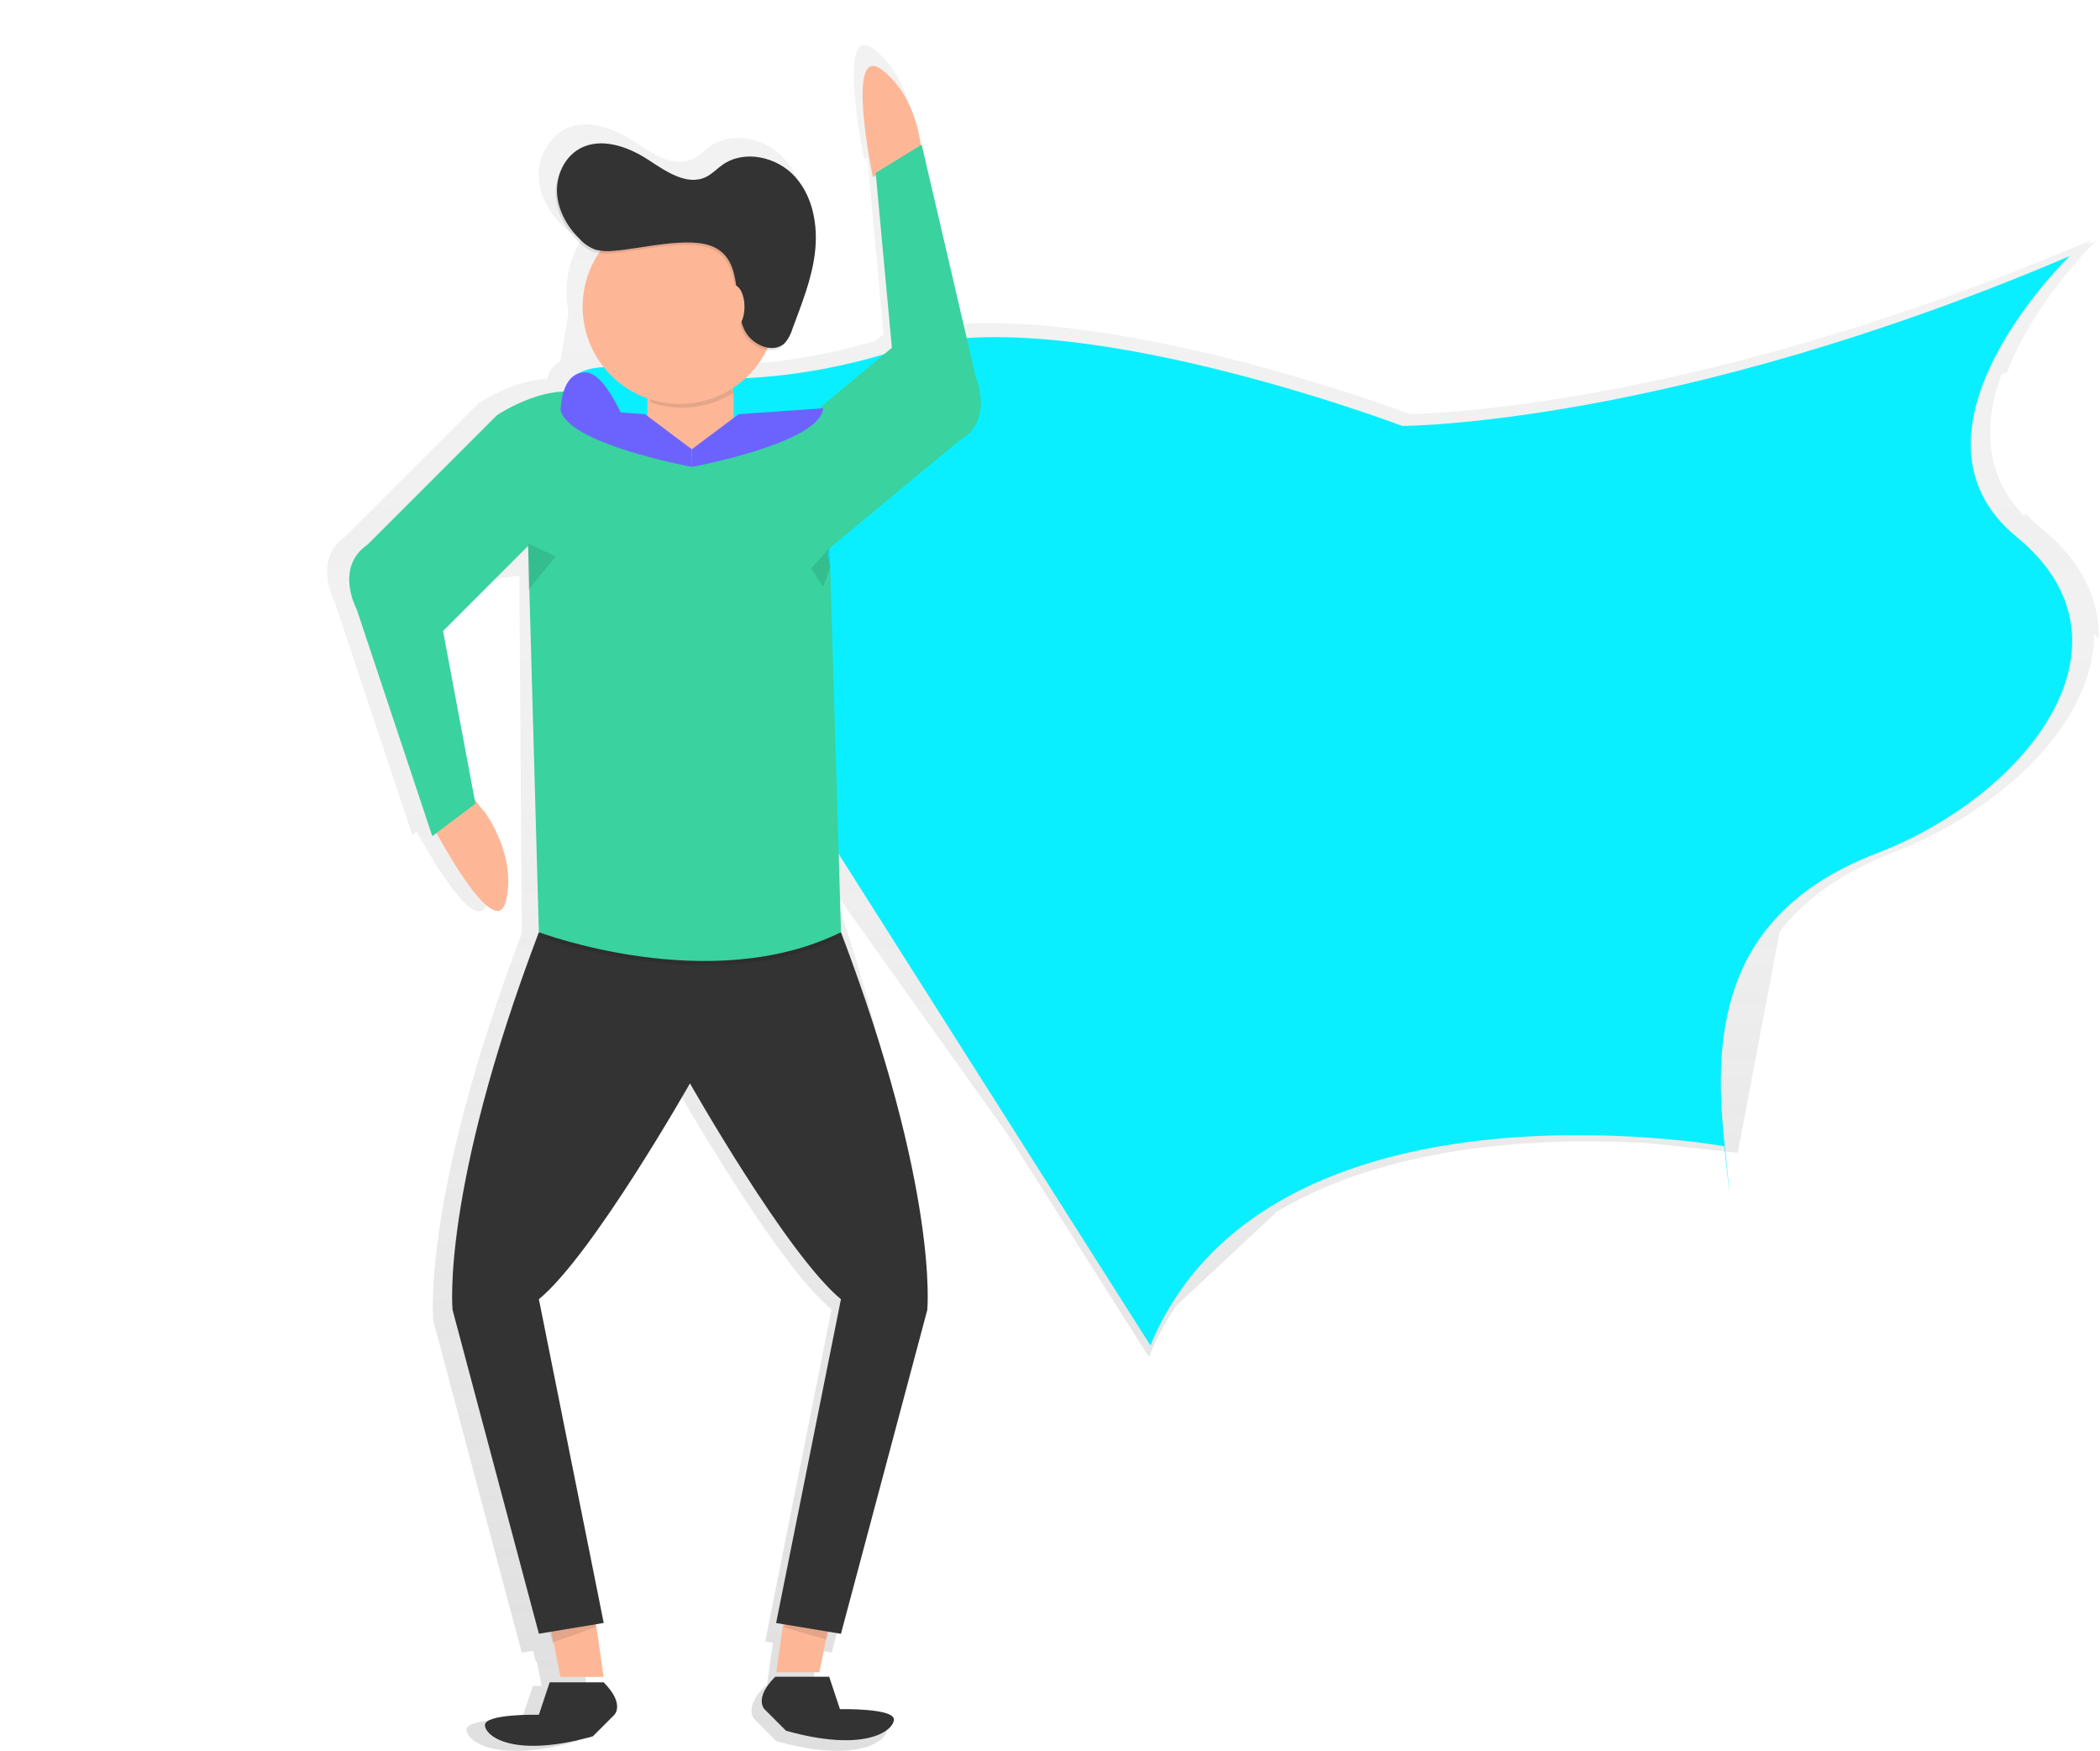 <svg width="607" height="506" viewBox="0 0 607 506" fill="none" xmlns="http://www.w3.org/2000/svg">
<g id="super-hero-man-edited 1" clip-path="url(#clip0)">
<g id="super-hero-man 1">
<path id="Vector" d="M590.249 152.841C588.467 151.391 586.802 149.802 585.27 148.089C585.27 148.497 585.27 148.906 585.27 149.314C573.11 136.906 573.538 121.875 578.517 108.162L580.163 107.553C587.98 86.887 605.896 69.554 605.896 69.554L603.219 70.678C604.049 69.822 604.524 69.34 604.524 69.34C493.43 116.729 416.133 119.493 407.513 119.653C402.199 117.646 358.418 101.704 316.062 95.761C302.737 93.827 289.506 92.857 277.62 93.606L264.276 36.313L264.022 36.467C263.399 31.555 261.09 20.86 252.644 14.228C241.368 5.421 249.767 45.943 249.767 45.943L250.69 45.508L255.415 96.531L253.113 98.459C239.763 102.438 225.987 104.812 212.075 105.532C214.64 103.16 216.754 100.341 218.313 97.214C219.209 97.398 220.136 97.359 221.013 97.099C221.89 96.838 222.689 96.365 223.339 95.721C223.777 95.26 224.148 94.74 224.443 94.175C225.057 93.182 225.552 92.119 225.915 91.01C228.686 83.568 231.711 76.106 232.607 68.222C233.504 60.339 232.032 51.786 226.725 45.876C221.418 39.967 211.741 37.718 205.242 42.282C203.562 43.46 202.137 45.026 200.29 45.923C194.662 48.647 188.418 44.23 183.177 40.817C177.087 36.848 169.043 34.004 162.732 37.605C160.763 38.75 159.142 40.411 158.048 42.41C156.317 45.153 155.503 48.376 155.725 51.612C156.087 56.812 158.891 61.65 162.645 65.237C163.906 66.561 165.457 67.573 167.176 68.195C167.614 68.33 168.061 68.428 168.514 68.49C166.421 71.657 164.973 75.206 164.255 78.934C163.536 82.662 163.559 86.495 164.325 90.213L161.989 104.348C159.915 105.318 158.757 107.44 158.108 109.514C148.344 109.802 138.352 116.494 138.352 116.494L99.978 154.869C90.026 161.621 96.779 174.056 96.779 174.056L119.165 241.214L120.403 240.29C124.994 248.656 138.472 271.745 141.062 260.234C144.228 246.287 134.37 233.625 134.37 233.625H134.249L131.7 230.345L122.33 180.42L134.182 168.648L150.11 166.326L150.82 269.703C121.681 346.458 125.235 381.634 125.235 381.634L150.82 477.576L154.086 477.034L154.875 480.193L155.163 480.092L156.582 487.173H154.025L150.826 496.77C150.826 496.77 134.484 496.415 134.838 499.969C135.193 503.522 144.081 509.565 166.821 503.168L173.219 496.77C173.219 496.77 176.418 493.571 170.02 487.173H169.565L167.792 474.752L170.02 474.377L150.82 378.415C166.808 365.264 195.592 314.455 195.592 314.455C195.592 314.455 224.369 365.271 240.364 378.415L221.177 474.35L223.405 474.725L221.659 487.146H221.204C214.806 493.544 218.005 496.743 218.005 496.743L224.403 503.141C247.157 509.539 256.031 503.495 256.386 499.942C256.74 496.388 240.397 496.743 240.397 496.743L237.198 487.146H234.642L236.482 477.937L236.81 476.953L240.397 477.549L265.982 381.607C265.982 381.607 265.507 326.174 240.665 256.881L291.701 328.449L332.083 392.121C334.219 386.972 336.849 382.041 339.933 377.397L369.152 350.099C403.116 329.895 448.457 328.683 476.458 330.35L502.277 333.141L514.417 269.188C521.491 260.08 531.992 252.223 547.257 246.347C578.925 234.167 605.481 208.307 605.267 183.164C605.728 183.679 606.177 184.195 606.605 184.717C606.933 173.594 602.108 162.552 590.249 152.841ZM239.728 247.706L239.695 246.528L241.167 248.843L239.728 247.706Z" fill="url(#paint0_linear)"/>
<path id="Vector_2" d="M139.791 234.234H139.67L133.988 226.906L124.793 236.101L125.81 237.627L124.652 237.908C124.652 237.908 143.211 273.752 146.302 260.147C149.394 246.541 139.791 234.234 139.791 234.234Z" fill="#FDB797"/>
<path id="&#60;Clipping Path&#62;" d="M178.533 106.161C178.533 106.161 212.376 116.314 259.765 101.082C307.154 85.85 405.305 123.08 405.305 123.08C405.305 123.08 483.151 123.08 598.233 74.004C598.233 74.004 545.771 124.773 583.001 155.237C620.231 185.701 586.387 229.696 542.385 246.621C498.382 263.546 495.003 297.39 498.382 329.547C501.762 361.704 498.382 331.24 498.382 331.24C498.382 331.24 366.382 307.549 332.532 388.795L164.994 124.78C164.994 124.78 154.842 104.475 178.533 106.161Z" fill="#0AEFFF"/>
<path id="Vector_3" d="M239.976 467.644L236.857 483.244H224.376L227.501 461.407L239.976 467.644Z" fill="#FDB797"/>
<path id="Vector_4" opacity="0.1" d="M239.721 471.138L238.845 473.775L226.537 470.261L227.414 468.501L239.721 471.138Z" fill="black"/>
<path id="Vector_5" d="M158.884 468.983L162.003 484.583H174.477L171.359 462.745L158.884 468.983Z" fill="#FDB797"/>
<path id="Vector_6" opacity="0.1" d="M158.837 471.138L159.714 474.651L172.028 470.261V468.501L158.837 471.138Z" fill="black"/>
<path id="Vector_7" d="M266.377 44.498C266.377 44.498 266.029 28.864 255.047 20.258C244.065 11.652 252.283 51.17 252.283 51.17L266.377 44.498Z" fill="#FDB797"/>
<path id="Vector_8" d="M174.477 486.149H158.884L155.765 495.518C155.765 495.518 139.824 495.17 140.172 498.637C140.52 502.103 149.18 508.006 171.359 501.755L177.596 495.518C177.596 495.518 180.715 492.386 174.477 486.149Z" fill="#333333"/>
<path id="Vector_9" d="M224.078 484.529H239.671L242.79 493.899C242.79 493.899 258.731 493.551 258.383 497.017C258.035 500.484 249.375 506.387 227.197 500.136L220.959 493.899C220.959 493.899 217.841 490.767 224.078 484.529Z" fill="#333333"/>
<path id="Vector_10" d="M243.074 269.375H155.765C127.35 344.23 130.816 378.542 130.816 378.542L155.765 472.108L174.504 468.99L155.765 375.443C171.359 362.621 199.433 313.063 199.433 313.063C199.433 313.063 227.494 362.594 243.074 375.443L224.336 469.01L243.074 472.128L268.024 378.562C268.024 378.562 271.51 344.23 243.074 269.375Z" fill="#333333"/>
<path id="Vector_11" opacity="0.1" d="M155.765 270.587C155.765 270.587 205.289 289.325 243.094 270.587H155.765Z" fill="black"/>
<path id="Vector_12" d="M153.008 157.398L128.059 182.348L137.428 232.253L124.954 241.622L103.123 176.124C103.123 176.124 96.538 163.997 106.242 157.385L143.672 119.954C143.672 119.954 159.734 109.193 170.776 114.708C181.819 120.222 152.794 157.004 152.794 157.004" fill="#3AD29F"/>
<path id="Vector_13" d="M152.64 157.091L155.759 269.376C155.759 269.376 205.282 288.114 243.088 269.376L239.969 163.676L239.173 160.182L239.748 158.462L277.226 127.383C287.498 121.728 282.071 109.039 282.071 109.039L266.411 41.801L253.113 49.952L257.798 100.506L231.108 122.645L230.439 122.611V122.779L162.023 119.667" fill="#3AD29F"/>
<path id="Vector_14" d="M201.481 104.241H197.72C191.869 104.241 187.126 108.984 187.126 114.835V121.715C187.126 127.566 191.869 132.309 197.72 132.309H201.481C207.332 132.309 212.075 127.566 212.075 121.715V114.835C212.075 108.984 207.332 104.241 201.481 104.241Z" fill="#FDB797"/>
<path id="Vector_15" opacity="0.1" d="M187.922 116.227C191.883 117.61 196.103 118.087 200.273 117.624C204.442 117.161 208.455 115.768 212.015 113.55C211.136 111.145 209.541 109.066 207.445 107.596C205.348 106.125 202.851 105.332 200.29 105.325C197.258 105.336 194.332 106.447 192.058 108.452C189.782 110.457 188.313 113.22 187.922 116.227Z" fill="black"/>
<path id="Vector_16" d="M196.482 116.715C211.984 116.715 224.55 104.149 224.55 88.647C224.55 73.146 211.984 60.58 196.482 60.58C180.98 60.58 168.414 73.146 168.414 88.647C168.414 104.149 180.98 116.715 196.482 116.715Z" fill="#FDB797"/>
<path id="Vector_17" opacity="0.1" d="M176.987 73.168C175.244 73.388 173.475 73.288 171.767 72.874C170.09 72.264 168.579 71.275 167.35 69.982C163.683 66.462 160.952 61.764 160.597 56.691C160.243 51.618 162.605 46.244 167.002 43.728C173.159 40.221 181.009 42.992 186.945 46.86C192.052 50.206 198.148 54.496 203.636 51.839C205.436 50.969 206.828 49.437 208.468 48.292C214.806 43.842 224.242 46.037 229.415 51.799C234.588 57.561 236.041 65.9 235.151 73.596C234.26 81.293 231.316 88.567 228.612 95.822C228.191 97.253 227.478 98.582 226.517 99.723C223.225 103.103 217.061 100.48 214.893 96.29C211.125 89.002 214.893 76.367 205.992 72.117C198.905 68.744 184.596 72.673 176.987 73.168Z" fill="black"/>
<path id="Vector_18" d="M177.409 72.472C175.665 72.692 173.896 72.592 172.189 72.177C170.512 71.569 169 70.579 167.772 69.286C164.104 65.766 161.374 61.068 161.019 55.995C160.664 50.922 163.027 45.548 167.424 43.032C173.581 39.525 181.431 42.296 187.367 46.164C192.473 49.51 198.57 53.8 204.058 51.143C205.858 50.273 207.25 48.741 208.89 47.596C215.227 43.146 224.664 45.341 229.837 51.103C235.01 56.865 236.462 65.204 235.572 72.9C234.682 80.597 231.697 87.871 229.02 95.126C228.599 96.557 227.886 97.886 226.926 99.027C223.633 102.407 217.469 99.784 215.301 95.594C211.533 88.306 215.301 75.671 206.4 71.421C199.346 68.048 185.011 71.983 177.409 72.472Z" fill="#333333"/>
<path id="Vector_19" d="M212.075 94.885C213.798 94.885 215.194 92.092 215.194 88.647C215.194 85.203 213.798 82.41 212.075 82.41C210.353 82.41 208.957 85.203 208.957 88.647C208.957 92.092 210.353 94.885 212.075 94.885Z" fill="#FDB797"/>
<path id="Vector_20" opacity="0.1" d="M152.68 157.077L160.597 160.785L152.68 170.462V157.077Z" fill="black"/>
<path id="Vector_21" opacity="0.1" d="M239.721 158.442L234.448 164.305L237.961 169.579L240.016 163.716L239.721 158.442Z" fill="black"/>
<path id="Vector_22" d="M199.969 129.832V134.912C199.969 134.912 162.926 128.146 161.983 117.987L186.43 119.68L199.969 129.832Z" fill="#6C63FF"/>
<path id="Vector_23" d="M199.969 129.832V134.912C199.969 134.912 237.011 128.146 237.955 117.987L213.507 119.68L199.969 129.832Z" fill="#6C63FF"/>
<path id="Vector_24" d="M162.096 118.234C162.096 118.234 162.096 107.6 169.19 107.6C176.284 107.6 183.372 128.875 183.372 128.875L162.096 118.234Z" fill="#6C63FF"/>
</g>
</g>
<defs>
<linearGradient id="paint0_linear" x1="350.601" y1="505.945" x2="350.601" y2="12.983" gradientUnits="userSpaceOnUse">
<stop stop-color="#808080" stop-opacity="0.25"/>
<stop offset="0.54" stop-color="#808080" stop-opacity="0.12"/>
<stop offset="1" stop-color="#808080" stop-opacity="0.1"/>
</linearGradient>
<clipPath id="clip0">
<rect width="607" height="505.945" fill="white"/>
</clipPath>
</defs>
</svg>
